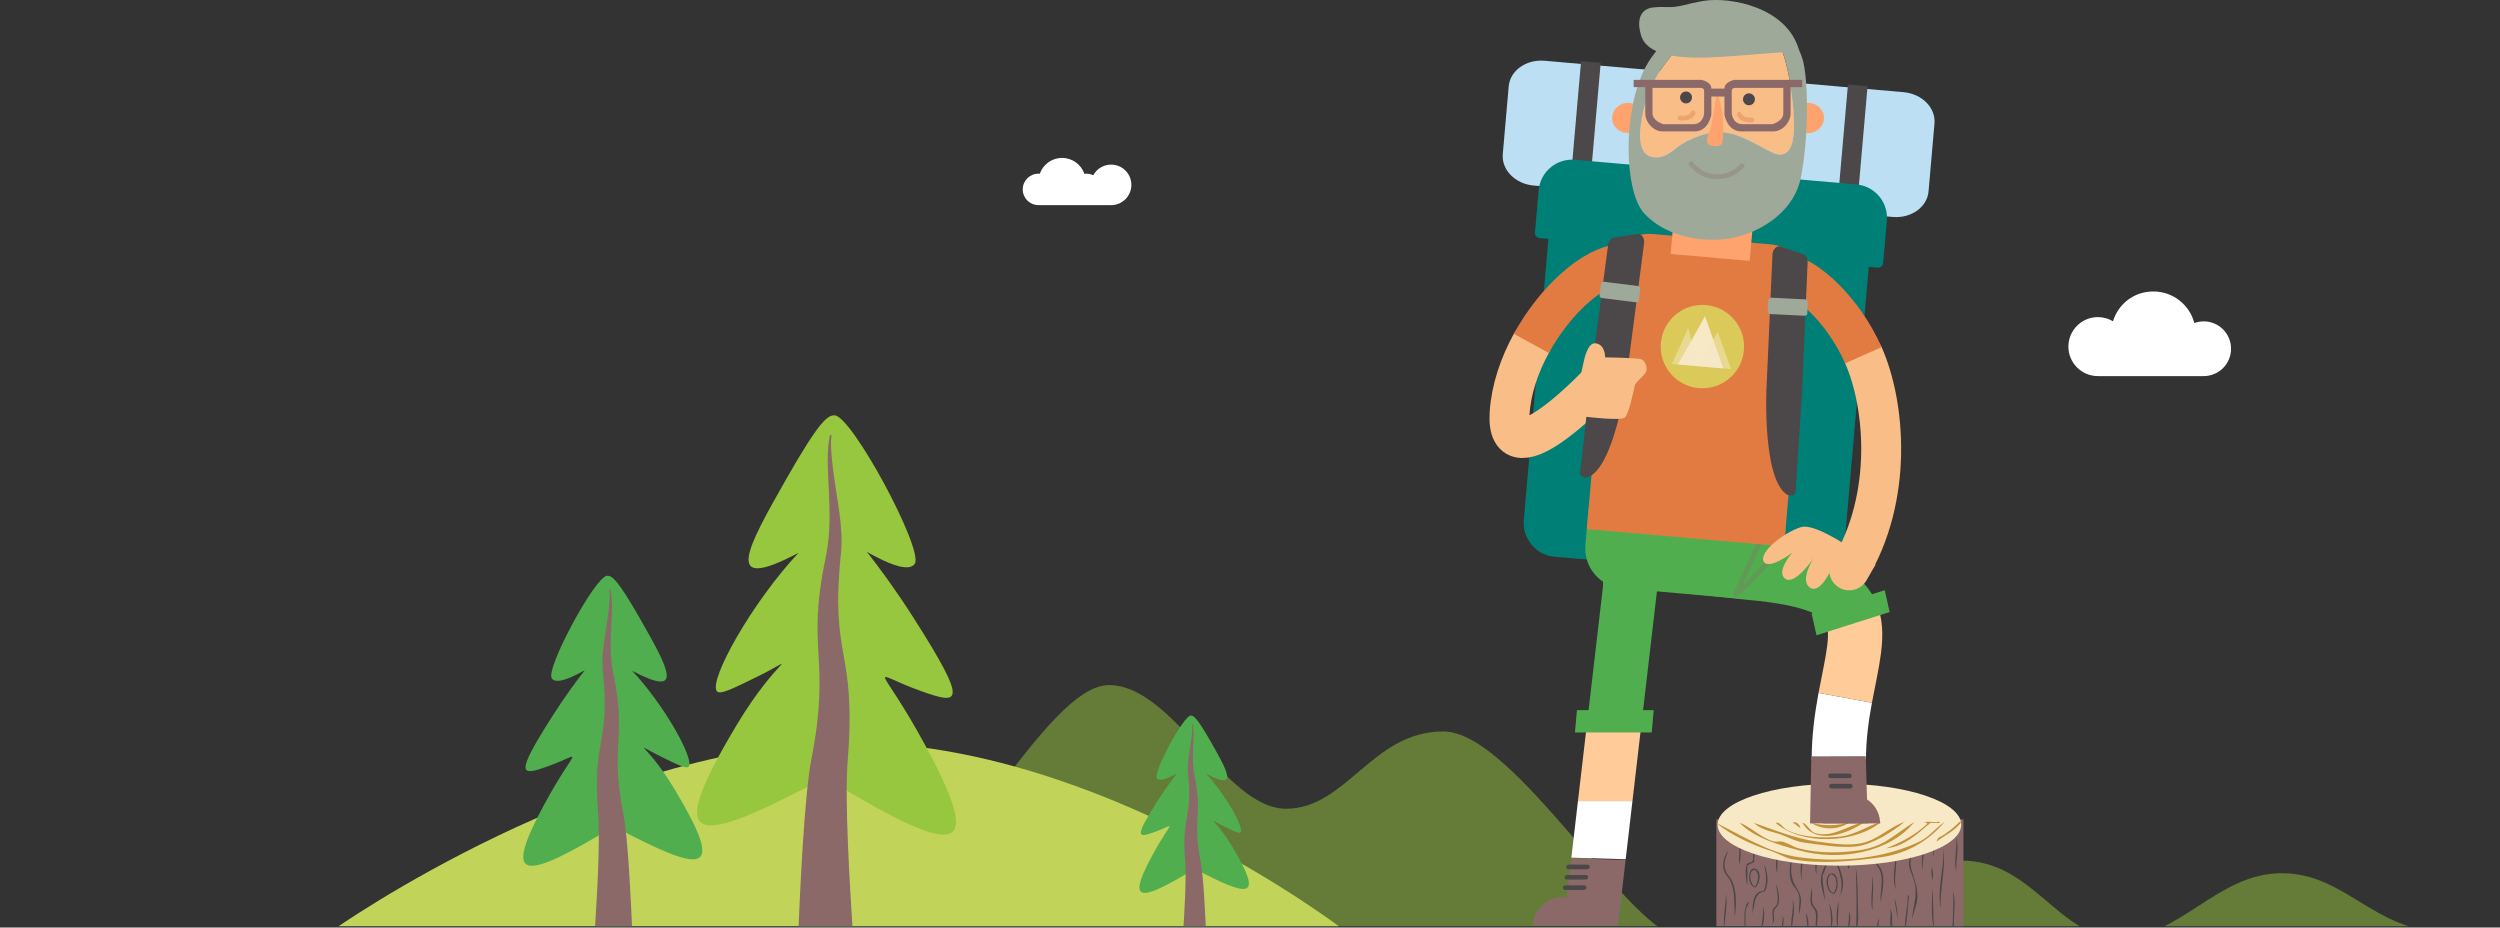 <svg width="814" height="302" viewBox="0 0 814 302" fill="none" xmlns="http://www.w3.org/2000/svg">
<rect x="0" y="0" width="814" height="302" fill="#333333" stroke="none"/>
<g clip-path="url(#clip0_1893_16516)">
<path opacity="0.5" d="M867.878 354.821C855.472 355.049 819.47 303.384 796.181 303.384C772.892 303.384 763.903 284.323 742.915 284.323C721.926 284.323 709.782 305.384 690.007 305.384C670.232 305.384 662.034 280.221 638.745 280.221C615.456 280.221 607.772 295.661 593.808 304.874C464.752 390.021 521.509 360.344 531.983 352.403L569.028 394.982L848.458 389.613L867.874 354.83L867.878 354.821Z" fill="#97C73E"/>
<path opacity="0.5" d="M559.655 307.252C558.238 307.34 563.072 305.311 548.006 305.311C531.279 305.311 493.259 238.157 469.97 238.157C446.681 238.157 438.482 263.32 418.708 263.32C398.933 263.32 382.07 223.066 361.077 223.066C340.084 223.066 309.995 290.744 286.38 290.744C262.766 290.744 248.365 317.926 235.9 317.926L259.698 347.53L539.269 352.898L559.655 307.247V307.252Z" fill="#97C73E"/>
<path d="M108.708 302.636V537.929H437.337V302.636C437.337 302.636 358.199 241.724 276.561 241.724C194.923 241.724 108.708 302.636 108.708 302.636Z" fill="#C1D459"/>
<path d="M639.298 302.267H638.41H559.723H558.84V301.379V267.659V266.771H559.723H638.41H639.298V267.659V301.379V302.267Z" fill="#8A6968"/>
<path fill-rule="evenodd" clip-rule="evenodd" d="M636.949 272.605C637.944 275.94 636.784 280.192 636.949 283.881C636.066 280.585 637.303 276.493 636.949 272.605Z" fill="#4C4748"/>
<path fill-rule="evenodd" clip-rule="evenodd" d="M566.32 274.833C567.087 276.449 566.737 279.833 566.32 281.502C566.097 279.721 566.47 277.08 566.32 274.833Z" fill="#4C4748"/>
<path fill-rule="evenodd" clip-rule="evenodd" d="M629.435 274.833C629.654 274.809 629.77 274.867 629.809 274.993C629.77 275.857 629.94 276.901 629.62 277.532C629.508 277.862 629.853 278.575 629.43 278.643V274.833H629.435Z" fill="#4C4748"/>
<path fill-rule="evenodd" clip-rule="evenodd" d="M626.241 275.624C626.634 277.449 625.955 281.095 625.868 283.565C625.615 281.148 625.824 278.241 626.241 275.624Z" fill="#4C4748"/>
<path fill-rule="evenodd" clip-rule="evenodd" d="M632.813 276.1C633.551 282.934 631.644 289.336 631.877 295.792C630.678 289.215 633.022 282.895 632.813 276.1Z" fill="#4C4748"/>
<path fill-rule="evenodd" clip-rule="evenodd" d="M574.018 276.42C574.775 276.522 574.528 277.469 574.581 278.168C574.183 277.765 574.266 276.949 574.018 276.42Z" fill="#4C4748"/>
<path fill-rule="evenodd" clip-rule="evenodd" d="M570.824 277.056C571.674 277.609 570.97 279.473 571.198 280.551C570.62 281.172 569.363 281.221 568.946 281.978V288.171C568.383 286.38 568.193 283.089 568.756 281.342C569.218 280.886 570.227 280.89 570.635 280.391C571.043 279.57 570.717 278.133 570.824 277.056Z" fill="#4C4748"/>
<path fill-rule="evenodd" clip-rule="evenodd" d="M578.338 277.056C579.207 278.862 578.469 282.026 578.712 284.361C577.853 282.546 578.571 279.395 578.338 277.056Z" fill="#4C4748"/>
<path fill-rule="evenodd" clip-rule="evenodd" d="M617.038 277.372C618.16 281.031 616.286 286.507 617.412 289.759C615.665 286.371 617.446 281.614 617.038 277.372Z" fill="#4C4748"/>
<path fill-rule="evenodd" clip-rule="evenodd" d="M583.037 277.532C583.255 277.507 583.372 277.566 583.41 277.692C583.401 281.313 582.794 283.953 583.784 286.744C584.629 289.123 586.357 290.501 586.415 293.098C586.449 294.569 586.095 296.006 585.852 297.705C585.522 295.414 586.095 293.889 585.852 291.987C585.58 289.861 583.804 288.686 583.221 287.065C582.197 284.201 583.139 281.017 583.032 277.537L583.037 277.532Z" fill="#4C4748"/>
<path fill-rule="evenodd" clip-rule="evenodd" d="M586.794 278.008C587.483 280.265 586.095 283.891 586.794 286.745C585.794 284.221 586.551 280.823 586.794 278.008Z" fill="#4C4748"/>
<path fill-rule="evenodd" clip-rule="evenodd" d="M610.087 278.168C610.306 278.143 610.422 278.201 610.461 278.328C609.83 280.468 611.83 281.454 612.529 283.089C613.922 286.375 612.811 290.283 612.34 293.889C612.063 289.827 613.48 286.405 611.966 283.089C611.34 281.721 609.325 280.279 610.087 278.168Z" fill="#4C4748"/>
<path fill-rule="evenodd" clip-rule="evenodd" d="M591.303 278.323C592.148 279.92 591.133 282.192 591.492 284.677C590.623 282.929 591.439 280.439 591.303 278.323Z" fill="#4C4748"/>
<path fill-rule="evenodd" clip-rule="evenodd" d="M606.515 278.323C607.102 278.347 606.874 279.294 606.326 279.274C606.19 278.789 606.52 278.697 606.515 278.323Z" fill="#4C4748"/>
<path fill-rule="evenodd" clip-rule="evenodd" d="M597.312 278.483C598.627 282.259 601.744 287.288 599.001 291.666C600.816 286.57 598.025 282.832 597.312 278.483Z" fill="#4C4748"/>
<path fill-rule="evenodd" clip-rule="evenodd" d="M601.821 278.483H602.384C601.894 279.711 602.559 281.915 601.821 282.929C601.239 281.59 602.045 280.051 601.821 278.483Z" fill="#4C4748"/>
<path fill-rule="evenodd" clip-rule="evenodd" d="M622.674 278.483C620.402 282.187 625.149 287.109 624.178 293.409C623.834 295.632 622.839 297.195 622.674 299.603C622.484 295.894 624.183 293.045 623.611 288.487C623.125 284.599 619.868 281.366 622.674 278.483Z" fill="#4C4748"/>
<path fill-rule="evenodd" clip-rule="evenodd" d="M595.06 278.643C595.239 280.808 594.293 283.395 593.371 285.152C593.487 288.07 594.041 290.618 594.307 293.409C593.72 290.846 592.502 288.021 592.992 285.152C593.366 282.983 595.104 280.779 595.06 278.643Z" fill="#4C4748"/>
<path fill-rule="evenodd" clip-rule="evenodd" d="M604.263 282.454C604.976 286.769 604.831 292.37 605.015 297.224C605.088 299.127 605.078 301.165 604.263 302.622C604.719 296.433 604.374 288.545 604.263 282.454Z" fill="#4C4748"/>
<path fill-rule="evenodd" clip-rule="evenodd" d="M629.057 282.454C629.358 283.182 629.537 285.376 629.246 286.584C628.984 285.424 628.644 283.677 629.057 282.454Z" fill="#4C4748"/>
<path fill-rule="evenodd" clip-rule="evenodd" d="M571.577 288.963C568.431 288.618 569.145 280.808 572.14 283.245C573.523 284.371 572.96 287.827 571.577 288.963ZM571.387 288.647C572.382 287.502 573.033 284.055 571.198 283.25C569.096 283.74 570.028 288.118 571.387 288.647Z" fill="#4C4748"/>
<path fill-rule="evenodd" clip-rule="evenodd" d="M571.203 283.25C573.033 284.06 572.382 287.506 571.392 288.647C570.033 288.113 569.101 283.735 571.203 283.25Z" fill="#8A6968"/>
<path fill-rule="evenodd" clip-rule="evenodd" d="M597.123 291.031C594.264 290.735 593.929 284.405 596.37 284.361C598.88 284.318 598.889 289.885 597.123 291.031ZM596.186 284.677C594.458 285.851 595.142 290.074 596.938 290.71C598.191 289.409 598.496 285.182 596.186 284.677Z" fill="#4C4748"/>
<path fill-rule="evenodd" clip-rule="evenodd" d="M596.938 290.71C595.147 290.074 594.458 285.851 596.186 284.677C598.496 285.182 598.191 289.414 596.938 290.71Z" fill="#8A6968"/>
<path fill-rule="evenodd" clip-rule="evenodd" d="M609.524 285.312C610.393 288.103 609.466 292.817 609.714 296.588C608.762 293.307 609.903 289.157 609.524 285.312Z" fill="#4C4748"/>
<path fill-rule="evenodd" clip-rule="evenodd" d="M578.338 287.696C578.862 289.866 579.77 292.375 578.901 294.686C578.654 295.341 577.775 295.826 577.586 296.593C577.217 298.098 578.265 299.651 577.023 300.879C577.629 299.248 576.78 297.841 577.212 296.273C577.392 295.608 578.28 295.186 578.527 294.525C579.323 292.39 578.396 290.322 578.338 287.696Z" fill="#4C4748"/>
<path fill-rule="evenodd" clip-rule="evenodd" d="M589.798 289.123C590.332 291.064 589.667 292.535 590.172 294.205C590.468 295.171 591.468 295.875 591.677 296.743C592.118 298.622 591.521 300.486 591.487 302.622C590.774 300.631 591.682 298.831 591.114 296.904C590.803 295.865 589.818 295.127 589.609 294.205C589.225 292.487 589.832 290.982 589.798 289.123Z" fill="#4C4748"/>
<path fill-rule="evenodd" clip-rule="evenodd" d="M629.057 289.123C629.673 293.312 629.294 298.345 629.809 302.622C628.561 299.049 629.202 293.103 629.057 289.123Z" fill="#4C4748"/>
<path fill-rule="evenodd" clip-rule="evenodd" d="M635.823 290.234C637.24 293.676 635.653 298.753 636.386 302.622C635.376 302.19 635.828 300.913 635.823 300.083C635.804 297.107 636.294 292.938 635.823 290.234Z" fill="#4C4748"/>
<path fill-rule="evenodd" clip-rule="evenodd" d="M561.995 291.03C562.582 294.918 561.495 298.763 561.432 302.621C560.869 298.758 561.961 294.918 561.995 291.03Z" fill="#4C4748"/>
<path fill-rule="evenodd" clip-rule="evenodd" d="M621.169 291.506C621.387 291.482 621.504 291.54 621.543 291.666C621.237 295.331 621.028 299.685 620.227 302.626C620.082 298.53 621.247 295.549 621.164 291.511L621.169 291.506Z" fill="#4C4748"/>
<path fill-rule="evenodd" clip-rule="evenodd" d="M616.849 292.297C617.485 294.312 617.941 296.928 617.786 299.127C617.572 296.768 617.038 294.676 616.849 292.297Z" fill="#4C4748"/>
<path fill-rule="evenodd" clip-rule="evenodd" d="M583.6 292.778C584.789 295.69 583.619 299.462 583.41 302.626C582.663 299.855 584.323 296.142 583.6 292.778Z" fill="#4C4748"/>
<path fill-rule="evenodd" clip-rule="evenodd" d="M598.627 293.409C598.71 295.967 598.234 299.433 598.438 302.622C597.632 300.078 598.03 295.826 598.627 293.409Z" fill="#4C4748"/>
<path fill-rule="evenodd" clip-rule="evenodd" d="M595.623 294.205C596.657 296.268 597.142 300.569 595.997 302.622C596.419 299.889 596.065 296.705 595.623 294.205Z" fill="#4C4748"/>
<path fill-rule="evenodd" clip-rule="evenodd" d="M574.207 295.156C574.63 297.627 574.494 301.01 573.266 302.622C573.858 300.37 574.033 297.763 574.207 295.156Z" fill="#4C4748"/>
<path fill-rule="evenodd" clip-rule="evenodd" d="M615.344 295.792C616.47 297.331 615.966 300.243 616.097 302.622C614.757 301.267 616.048 297.69 615.344 295.792Z" fill="#4C4748"/>
<path fill-rule="evenodd" clip-rule="evenodd" d="M602.011 296.904C602.792 298.321 602.423 301.476 601.637 302.621C601.812 300.758 602.137 299.02 602.011 296.904Z" fill="#4C4748"/>
<path fill-rule="evenodd" clip-rule="evenodd" d="M588.109 297.224C588.696 298.438 589.182 301.384 588.483 302.622C588.522 300.685 588.09 299.141 588.109 297.224Z" fill="#4C4748"/>
<path fill-rule="evenodd" clip-rule="evenodd" d="M580.217 298.015C581.255 299.132 580.42 300.918 580.59 302.622C579.649 301.568 580.886 299.437 580.217 298.015Z" fill="#4C4748"/>
<path fill-rule="evenodd" clip-rule="evenodd" d="M611.587 299.127C612.068 300.068 611.32 301.335 611.587 302.622C610.641 301.889 611.578 300.102 611.587 299.127Z" fill="#4C4748"/>
<path fill-rule="evenodd" clip-rule="evenodd" d="M562.747 276.896C562.257 278.474 560.942 280.498 561.811 283.405C562.204 284.73 563.466 285.764 564.063 287.06C565.456 290.065 565.417 295.351 564.815 298.651C564.64 294.555 564.966 290.201 563.5 287.06C562.854 285.672 561.524 284.521 561.247 283.25C560.718 280.813 561.476 278.551 562.752 276.896H562.747Z" fill="#4C4748"/>
<path fill-rule="evenodd" clip-rule="evenodd" d="M574.581 290.235C570.97 290.73 571.368 294.613 570.635 297.54C570.635 294.681 570.499 290.332 574.203 290.074C575.591 287.72 574.906 283.648 574.392 281.498C575.61 283.716 576.052 287.958 574.581 290.23V290.235Z" fill="#4C4748"/>
<path fill-rule="evenodd" clip-rule="evenodd" d="M569.324 293.569C569.761 292.865 569.14 294.292 569.135 294.681C567.65 296.389 568.844 300.365 568.009 302.622C568.087 299.302 567.524 295.438 569.324 293.569Z" fill="#4C4748"/>
<path d="M598.914 281.862C620.815 281.862 638.57 275.885 638.57 268.513C638.57 261.141 620.815 255.165 598.914 255.165C577.012 255.165 559.257 261.141 559.257 268.513C559.257 275.885 577.012 281.862 598.914 281.862Z" fill="#F7E8C6"/>
<path fill-rule="evenodd" clip-rule="evenodd" d="M558.704 267.931C566.281 271.489 575.683 277.731 585.702 279.105C599.54 281.007 613.699 279.464 625.076 273.993C628.115 272.532 630.561 269.29 633.158 267.606C627.994 273.78 620.98 277.891 612.524 279.1C603.054 280.454 592.541 281.478 583.464 279.74C581.309 279.328 579.081 277.896 576.93 277.187C570.392 275.032 563.898 272.076 558.704 267.926V267.931Z" fill="#C29139"/>
<path fill-rule="evenodd" clip-rule="evenodd" d="M566.441 267.931C569.766 268.969 573.411 272.921 577.62 273.998C578.401 274.197 579.197 273.862 580.027 273.998C581.92 274.314 583.784 275.731 585.701 276.231C591.929 277.867 599.035 277.799 605.302 276.872C608.767 276.357 612.029 275.25 614.932 273.357C617.902 271.421 620.669 269.29 623.358 267.61C614.937 277.905 598.623 280.454 585.701 276.872C579.294 275.095 571.217 272.867 566.441 267.931Z" fill="#C29139"/>
<path fill-rule="evenodd" clip-rule="evenodd" d="M571.086 267.931C576.702 269.819 583.983 272.993 591.546 273.998C597.506 274.789 604.209 275.983 609.602 273.357C613.281 271.566 616.703 268.751 620.091 267.61C616.136 270.882 609.636 274.993 604.442 275.595C599.278 276.192 592.638 275.037 587.25 274.318C584.396 273.94 581.663 272.251 578.998 271.445C576.096 270.571 573.339 270.066 571.086 267.931Z" fill="#C29139"/>
<path fill-rule="evenodd" clip-rule="evenodd" d="M578.134 267.931C579.503 267.441 580.401 269.46 581.746 270.164C586.527 272.673 593.254 273.003 599.113 272.397C604.171 271.877 608.627 268.547 612.524 267.606C603.981 274.673 586.789 275.396 578.134 267.926V267.931Z" fill="#C29139"/>
<path fill-rule="evenodd" clip-rule="evenodd" d="M583.639 267.931C584.464 267.251 585.896 268.198 586.216 269.528C585.25 269.193 584.663 268.154 583.639 267.931Z" fill="#C29139"/>
<path fill-rule="evenodd" clip-rule="evenodd" d="M586.905 267.931C588.143 268.023 589.41 270.634 590.686 271.125C596.307 273.28 602.506 268.241 607.195 267.61C602.176 271.125 591.274 275.668 586.905 267.931Z" fill="#C29139"/>
<path fill-rule="evenodd" clip-rule="evenodd" d="M589.827 267.931C593.565 268.911 598.302 269.052 602.379 267.61C598.991 270.261 593.434 270.445 589.827 267.931Z" fill="#C29139"/>
<path fill-rule="evenodd" clip-rule="evenodd" d="M614.073 276.236C618.956 274.338 623.547 271.906 627.484 268.251C627.513 267.557 626.872 268.105 626.625 267.931C626.989 267.222 629.532 267.8 630.751 267.61C631.911 267.387 631.911 268.154 630.751 267.931H628.518C624.183 271.591 620.057 275.639 614.073 276.231V276.236Z" fill="#C29139"/>
<path fill-rule="evenodd" clip-rule="evenodd" d="M638.662 267.615C636.444 270.625 633.279 271.887 630.581 274.003C630.794 272.503 632.129 272.382 632.988 271.77C634.702 270.547 636.629 269.096 637.973 267.62H638.662V267.615Z" fill="#C29139"/>
<path d="M619.8 30.012L543.54 23.337L530.503 22.197L502.923 19.784C496.919 19.26 491.686 22.983 491.235 28.099L489.303 50.194C488.856 55.31 493.361 59.887 499.37 60.411L526.95 62.824L539.987 63.965L616.247 70.639C622.251 71.163 627.484 67.44 627.935 62.324L629.867 40.229C630.314 35.113 625.809 30.536 619.8 30.012Z" fill="#BDDFF3"/>
<path d="M601.696 27.512L598.142 68.14L604.525 68.698L608.079 28.071L601.696 27.512Z" fill="#4C4748"/>
<path d="M514.8 19.913L511.245 60.54L517.628 61.099L521.183 20.471L514.8 19.913Z" fill="#4C4748"/>
<path d="M613.179 85.492L614.369 71.882C614.893 65.877 610.452 60.582 604.442 60.053L599.909 59.655L580.649 57.97L576.115 57.572C575.717 57.538 575.324 57.529 574.935 57.533C574.552 57.461 574.164 57.398 573.766 57.364L536.609 54.111L517.349 52.427L512.815 52.029C506.811 51.505 501.515 55.946 500.986 61.955L499.797 75.566C499.787 75.624 499.768 75.677 499.763 75.74C499.758 75.803 499.763 75.857 499.763 75.915L499.748 76.056C499.748 76.056 499.758 76.066 499.763 76.07C499.85 76.808 500.433 77.41 501.195 77.498C501.195 77.498 501.195 77.498 501.2 77.502L504.161 77.76L496.152 169.299C495.628 175.304 500.059 180.74 506.063 181.269L562.495 186.065C562.893 186.099 563.286 186.109 563.674 186.104C564.058 186.176 564.446 186.24 564.844 186.274L588.624 188.497C594.628 189.021 599.938 184.439 600.462 178.434L608.471 86.895L611.432 87.152C611.432 87.152 611.432 87.152 611.437 87.152C612.204 87.201 612.883 86.71 613.097 85.997C613.102 85.997 613.107 85.987 613.116 85.987L613.131 85.846C613.141 85.788 613.16 85.735 613.165 85.671C613.17 85.608 613.165 85.555 613.165 85.497L613.179 85.492Z" fill="#007F76"/>
<path d="M534.536 235.011L516.854 234.487L513.781 260.829H531.527L534.536 235.011Z" fill="#FFCC99"/>
<path d="M534.522 235.244L542.244 168.998L524.557 168.474L516.834 234.72L534.522 235.244Z" fill="#51AE4E"/>
<path d="M512.81 238.487H537.803L538.439 231.23H513.441L512.81 238.487Z" fill="#51AE4E"/>
<path d="M509.068 301.379L511.621 279.478L529.304 280.002L526.814 301.379H509.068Z" fill="#8A6968"/>
<path d="M517.543 301.379C517.887 296.258 514.019 292.108 508.898 292.108C503.777 292.108 499.346 296.258 498.996 301.379" fill="#8A6968"/>
<path d="M572.198 168.474H521.945V191.453H572.198V168.474Z" fill="#51AE4E"/>
<path d="M529.323 279.769L531.527 260.829H513.781L511.636 279.245L529.323 279.769Z" fill="white"/>
<path d="M510.145 286.4H516.281C516.698 286.4 517.057 286.06 517.087 285.647C517.116 285.235 516.8 284.895 516.383 284.895H510.247C509.83 284.895 509.471 285.235 509.442 285.647C509.413 286.06 509.728 286.4 510.145 286.4Z" fill="#4C4748"/>
<path d="M509.597 289.768H515.732C516.15 289.768 516.509 289.428 516.538 289.016C516.567 288.598 516.252 288.263 515.834 288.263H509.699C509.281 288.263 508.922 288.603 508.893 289.016C508.864 289.433 509.18 289.768 509.597 289.768Z" fill="#4C4748"/>
<path d="M510.689 283.026H516.825C517.242 283.026 517.601 282.686 517.63 282.274C517.659 281.856 517.344 281.521 516.926 281.521H510.791C510.374 281.521 510.015 281.861 509.985 282.274C509.956 282.686 510.272 283.026 510.689 283.026Z" fill="#4C4748"/>
<path d="M517.329 164.659L516.208 177.468C515.587 184.589 520.902 190.923 528.022 191.55L566.349 194.904C573.47 195.525 579.804 190.21 580.43 183.089L581.551 170.28L517.334 164.659H517.329Z" fill="#51AE4E"/>
<path d="M602.617 199.277C599.506 192.559 590.599 188.327 569.611 186.487L535.298 182.847" stroke="#51AE4E" stroke-width="17.678" stroke-miterlimit="10"/>
<path opacity="0.3" d="M578.188 180.507C578.188 180.507 567.892 191.54 565.189 193.506L573.508 175.308" stroke="#8A6968" stroke-width="1.568" stroke-linecap="round" stroke-linejoin="round"/>
<path d="M516.66 172.284L524.033 88.006C524.654 80.885 530.993 75.57 538.114 76.192L576.44 79.546C583.561 80.167 588.876 86.506 588.255 93.627L580.882 177.905L516.664 172.284H516.66Z" fill="#E27B42"/>
<path d="M498.598 111.81C494.734 118.872 492.031 126.726 491.526 134.482C490.007 157.835 521.707 123.556 521.707 123.556" stroke="#F9BE87" stroke-width="12.999" stroke-miterlimit="10" stroke-linecap="round"/>
<path d="M527.605 85.972C518.839 86.599 506.369 97.607 498.598 111.81L527.605 85.972Z" fill="#51AE4E"/>
<path d="M527.605 85.972C518.839 86.599 506.369 97.607 498.598 111.81" stroke="#E27B42" stroke-width="12.999" stroke-miterlimit="10"/>
<path d="M606.714 115.664C613.737 131.405 616.66 161.795 602.103 185.705" stroke="#F9BE87" stroke-width="12.999" stroke-miterlimit="10" stroke-linecap="round"/>
<path d="M583.619 89.831C588.056 91.03 599.695 99.922 606.719 115.664" stroke="#E27B42" stroke-width="12.999" stroke-miterlimit="10"/>
<path d="M586.808 126.376L588.555 85.545C588.687 84.045 587.823 82.74 586.624 82.638L579.532 80.191C578.333 80.085 577.256 81.22 577.125 82.72L575.222 125.367C575.091 126.866 573.8 156.325 582.008 161.154C582.008 161.154 584.459 162.052 584.658 159.79C584.857 157.524 586.682 127.886 586.813 126.381L586.808 126.376Z" fill="#4C4748"/>
<path d="M588.449 102.097C588.429 102.515 588.017 102.835 587.527 102.811L576.411 102.257C575.921 102.233 575.542 101.874 575.562 101.456L575.751 97.636C575.77 97.219 576.183 96.899 576.673 96.923L587.789 97.476C588.279 97.501 588.657 97.86 588.638 98.277L588.449 102.097Z" fill="#9EA99A"/>
<path d="M518.213 120.377L523.586 79.862C523.717 78.362 524.795 77.226 525.994 77.333L533.405 76.153C534.604 76.26 535.468 77.561 535.337 79.061L529.809 121.387C529.678 122.886 525.833 152.122 516.912 155.451C516.912 155.451 514.339 155.912 514.538 153.646C514.737 151.379 518.087 121.872 518.218 120.372L518.213 120.377Z" fill="#4C4748"/>
<path d="M520.814 96.18C520.761 96.598 521.11 96.981 521.601 97.044L532.643 98.427C533.129 98.491 533.566 98.199 533.619 97.787L534.095 93.991C534.148 93.574 533.799 93.19 533.308 93.127L522.266 91.744C521.78 91.681 521.343 91.972 521.29 92.384L520.814 96.18Z" fill="#9EA99A"/>
<path d="M546.49 53.865L543.967 82.694L569.702 84.945L572.224 56.116L546.49 53.865Z" fill="#FFA36E"/>
<path d="M516.208 115.62C516.596 114.528 517.494 111.984 518.999 111.805C520.499 111.625 522.47 112.606 522.669 116.367C522.669 116.367 533.372 116.465 534.546 117.037C535.721 117.605 536.716 120.061 535.721 121.469C534.726 122.877 532.415 124.561 532.231 125.682C532.046 126.803 530.352 134.759 529.076 135.924C527.804 137.084 516.941 135.793 514.233 135.434C511.524 135.074 515.815 116.712 516.203 115.62H516.208Z" fill="#F9BE87"/>
<path d="M554.297 126.425C561.792 126.425 567.868 120.349 567.868 112.853C567.868 105.358 561.792 99.282 554.297 99.282C546.801 99.282 540.725 105.358 540.725 112.853C540.725 120.349 546.801 126.425 554.297 126.425Z" fill="#DBCA5A"/>
<path d="M546.336 118.663L561.097 119.955L555.166 102.937L546.336 118.663Z" fill="#F7E8C6"/>
<path opacity="0.5" d="M552.86 119.236L563.655 120.178L559.286 108.062L552.86 119.236Z" fill="#F7E8C6"/>
<path opacity="0.5" d="M544.39 118.494L552.86 119.236L549.69 106.791L544.39 118.494Z" fill="#F7E8C6"/>
<path d="M600.812 227.211C599.7 233.24 598.724 239.934 598.724 247.311" stroke="white" stroke-width="17.678" stroke-miterlimit="10"/>
<path d="M602.617 199.277C605.753 206.043 603.01 215.324 600.812 227.216" stroke="#FFCC99" stroke-width="17.678" stroke-miterlimit="10"/>
<path d="M608.136 268.105L607.495 246.209L589.764 246.273L589.352 268.105H608.136Z" fill="#8A6968"/>
<path d="M593.618 268.105C593.618 262.985 597.768 258.834 602.889 258.834C608.01 258.834 612.16 262.985 612.16 268.105" fill="#8A6968"/>
<path d="M602.122 253.359H595.987C595.57 253.359 595.235 253.019 595.235 252.607C595.235 252.194 595.574 251.854 595.987 251.854H602.122C602.54 251.854 602.875 252.194 602.875 252.607C602.875 253.019 602.535 253.359 602.122 253.359Z" fill="#4C4748"/>
<path d="M602.443 256.733H596.307C595.89 256.733 595.555 256.393 595.555 255.981C595.555 255.568 595.895 255.228 596.307 255.228H602.443C602.86 255.228 603.195 255.568 603.195 255.981C603.195 256.393 602.855 256.733 602.443 256.733Z" fill="#4C4748"/>
<path d="M597.181 183.381C597.181 183.381 593.123 193.681 589.415 191.375C585.711 189.069 590.555 181.677 590.555 181.677C590.555 181.677 584.517 190.666 581.294 188.453C578.071 186.239 583.575 179.954 583.575 179.954C583.575 179.954 575.615 185.924 574.207 182.72C572.8 179.522 581.25 173.178 586.395 171.639C591.541 170.1 605.136 180.201 610.68 183.88C607.558 189.079 605.355 188.356 604.962 188.04C597.161 181.803 597.501 183.487 597.181 183.376" fill="#F9BE87"/>
<path d="M530.017 43.331C532.84 43.331 535.129 41.131 535.129 38.419C535.129 35.706 532.84 33.506 530.017 33.506C527.195 33.506 524.906 35.706 524.906 38.419C524.906 41.131 527.195 43.331 530.017 43.331Z" fill="#FFA36E"/>
<path d="M588.769 43.331C591.592 43.331 593.88 41.131 593.88 38.419C593.88 35.706 591.592 33.506 588.769 33.506C585.946 33.506 583.658 35.706 583.658 38.419C583.658 41.131 585.946 43.331 588.769 43.331Z" fill="#FFA36E"/>
<path d="M545.574 16.367C544.773 17.756 538.827 23.377 536.027 32.521C533.231 41.666 532.881 49.859 537.594 51.049C542.303 52.238 545.404 48.141 547.555 46.937C549.705 45.733 556.146 42.025 562.883 43.365C569.625 44.705 576.974 50.583 579.6 50.379C582.231 50.175 585.6 48.447 583.474 31.424C581.348 14.397 577.591 11.95 577.591 11.95L579.396 9.062C574.848 6.092 568.019 4.48 557.889 6.048C557.889 6.048 551.792 6.825 545.472 11.091C545.754 12.669 546.128 15.406 545.569 16.372L545.574 16.367Z" fill="#F9BE87"/>
<path d="M586.813 18.954C585.677 15.425 583.444 11.703 579.406 9.062L577.6 11.95C577.6 11.95 581.357 14.396 583.483 31.424C585.609 48.447 582.241 50.175 579.61 50.379C576.979 50.582 569.63 44.704 562.893 43.365C556.156 42.025 549.715 45.733 547.564 46.937C545.414 48.141 542.312 52.237 537.604 51.048C532.891 49.859 533.24 41.666 536.036 32.521C538.837 23.376 544.778 17.755 545.584 16.367C546.142 15.401 545.768 12.664 545.487 11.086C541.905 13.508 538.25 17.047 535.595 22.211C528.26 36.477 528.828 62.314 535.313 69.44C541.798 76.565 552.763 78.866 561.796 77.837C570.829 76.808 583.634 70.357 586.264 58.159C588.9 45.966 588.954 25.575 586.823 18.954H586.813Z" fill="#9EA99A"/>
<path d="M585.837 16.571C585.837 16.571 575.654 17.348 564.771 18.207C553.889 19.066 537.628 20.061 534.522 12.067C534.522 12.067 531.508 4.305 537.153 2.65C537.153 2.65 538.468 2.141 542.74 2.301C547.011 2.461 548.744 1.262 554.792 0.282C563.247 -1.092 582.008 2.262 585.837 16.571Z" fill="#9EA99A"/>
<path d="M559.141 31.264C559.141 31.264 558.694 31.308 558.675 31.856C558.651 32.39 557.505 39.69 557.092 41.219C556.578 43.141 554.651 46.622 556.821 47.258C558.99 47.889 560.024 47.525 560.602 46.918C561.024 46.471 561.233 42.637 561.063 39.389C560.893 36.137 559.651 30.929 559.136 31.269L559.141 31.264Z" fill="#FFA36E"/>
<path d="M571.402 32.235C571.46 33.516 570.319 34.482 569.091 34.244C568.227 34.079 567.557 33.312 567.519 32.429C567.465 31.157 568.596 30.196 569.819 30.424C570.688 30.584 571.363 31.351 571.402 32.235Z" fill="#4C4748"/>
<path d="M550.913 31.633C550.972 32.914 549.831 33.88 548.603 33.642C547.739 33.477 547.069 32.71 547.03 31.827C546.977 30.555 548.108 29.594 549.331 29.822C550.2 29.982 550.875 30.749 550.913 31.633Z" fill="#4C4748"/>
<path opacity="0.5" d="M570.451 39.045C570.451 39.045 567.189 39.419 566.32 37.225" stroke="#E28B59" stroke-width="1.568" stroke-linecap="round" stroke-linejoin="round"/>
<path opacity="0.5" d="M547.03 38.389C547.03 38.389 550.268 38.943 551.253 36.802" stroke="#E28B59" stroke-width="1.568" stroke-linecap="round" stroke-linejoin="round"/>
<path opacity="0.3" d="M550.627 53.339C552.515 55.795 555.442 57.426 558.777 57.548C562.116 57.674 565.155 56.266 567.218 53.961" stroke="#8A6968" stroke-width="1.568" stroke-linecap="round" stroke-linejoin="round"/>
<path d="M564.796 25.998C564.796 25.998 561.481 26.527 561.481 28.842H557.224C557.224 26.527 553.908 25.998 553.908 25.998H531.915V28.371H535.701V37.123C535.701 39.263 537.779 42.578 541.157 42.792H541.371C542.88 42.773 551.787 42.792 551.787 42.792C556.321 42.792 557.224 37.356 557.224 37.356V31.429H561.481V37.356C561.481 37.356 562.383 42.792 566.936 42.792C566.936 42.792 575.882 42.773 577.353 42.792H577.547C580.94 42.578 583.022 39.258 583.022 37.123V28.371H586.808V25.998H564.796ZM554.87 36.885C554.87 36.885 554.651 40.438 551.316 40.438H541.604C541.604 40.438 538.051 39.457 538.051 36.885V28.604H553.904C553.904 28.604 554.69 28.682 554.826 29.332C554.865 29.39 554.865 29.468 554.865 29.546V36.885H554.87ZM580.649 36.885C580.649 39.453 577.12 40.438 577.12 40.438H567.407C564.073 40.438 563.854 36.885 563.854 36.885C563.854 36.885 563.854 30.39 563.854 29.546C563.854 29.468 563.854 29.39 563.893 29.332C564.009 28.687 564.796 28.604 564.796 28.604H580.649V36.885Z" fill="#8A6968"/>
<path d="M591.448 206.844L615.271 199.277L613.679 192.166L589.856 199.733L591.448 206.844Z" fill="#51AE4E"/>
<path d="M389.031 282.881C406.888 292.336 411.582 292.938 401.19 275.61C395.501 266.125 392.103 265.892 398.355 268.965C401.797 270.654 403.515 271.503 403.928 270.969C405.088 269.479 399.074 258.723 392.681 251.913C403.243 257.49 399.879 251.432 394.302 241.632C389.672 233.497 388.604 232.973 387.715 232.983C385.347 233.007 375.396 251.529 376.673 253.418C377.11 254.063 378.454 254.51 383.26 251.787C381.57 253.942 379.328 256.971 376.877 260.815C369.183 272.872 370.484 272.848 375.76 270.969C383.357 268.27 381.634 266.538 375.11 278.643C366.81 294.05 370.892 293.88 389.036 282.881H389.031Z" fill="#51AE4E"/>
<path d="M392.681 303.602C392.463 298.433 391.88 285.371 390.909 280.362C388.128 266.125 391.71 265.664 388.914 252.481C387.609 246.01 389.308 239.982 388.332 235.672C387.813 235.778 388.526 235.196 387.978 239.909C387.366 244.879 386.512 248.044 386.803 251.757C388.405 266.824 384.658 264.771 385.895 280.502C386.356 285.817 385.575 298.19 385.235 303.495C386.123 304.456 390.662 305.383 392.676 303.597L392.681 303.602Z" fill="#8A6968"/>
<path d="M199.874 269.067C229.09 284.536 236.759 285.517 219.761 257.175C210.456 241.662 204.898 241.278 215.12 246.307C220.746 249.073 223.561 250.457 224.236 249.588C226.134 247.151 216.295 229.556 205.84 218.421C223.115 227.541 217.615 217.635 208.49 201.607C200.913 188.303 199.17 187.443 197.719 187.458C193.841 187.502 177.566 217.79 179.653 220.882C180.371 221.94 182.57 222.668 190.424 218.217C187.667 221.741 183.992 226.702 179.983 232.983C167.402 252.704 169.528 252.66 178.158 249.593C190.584 245.176 187.764 242.346 177.095 262.145C163.518 287.342 170.193 287.07 199.869 269.072L199.874 269.067Z" fill="#51AE4E"/>
<path d="M205.849 302.956C205.49 294.501 204.539 273.134 202.956 264.946C198.408 241.661 204.262 240.904 199.694 219.338C197.559 208.752 200.34 198.894 198.743 191.846C197.899 192.02 199.059 191.064 198.166 198.782C197.166 206.912 195.768 212.086 196.243 218.164C198.864 242.802 192.734 239.453 194.758 265.183C195.51 273.877 194.234 294.118 193.676 302.791C195.127 304.369 202.553 305.883 205.844 302.961L205.849 302.956Z" fill="#8A6968"/>
<path d="M268.625 253.223C226.396 275.585 215.3 277.003 239.875 236.031C253.325 213.606 261.359 213.053 246.583 220.319C238.448 224.318 234.385 226.318 233.405 225.061C230.662 221.537 244.889 196.108 259.999 180.002C235.026 193.19 242.972 178.862 256.165 155.694C267.12 136.458 269.639 135.215 271.736 135.24C277.342 135.303 300.869 179.09 297.85 183.555C296.816 185.089 293.637 186.138 282.279 179.701C286.269 184.793 291.579 191.962 297.375 201.044C315.567 229.551 312.49 229.493 300.01 225.056C282.046 218.669 286.123 214.577 301.549 243.2C321.178 279.624 311.524 279.231 268.625 253.214V253.223Z" fill="#97C73E"/>
<path d="M259.99 302.219C260.509 289.992 261.883 259.106 264.174 247.268C270.746 213.606 262.281 212.509 268.887 181.337C271.969 166.038 267.955 151.782 270.261 141.598C271.484 141.851 269.809 140.467 271.091 151.621C272.532 163.373 274.561 170.857 273.872 179.638C270.086 215.261 278.949 210.412 276.017 247.612C274.93 260.184 276.779 289.438 277.58 301.976C275.483 304.253 264.747 306.442 259.985 302.219H259.99Z" fill="#8A6968"/>
<path d="M338.126 66.79C335.296 66.79 333.005 64.499 333.005 61.669C333.005 58.839 335.296 56.548 338.126 56.548C338.271 56.548 338.412 56.558 338.558 56.568C339.606 53.568 342.455 51.417 345.814 51.417C349.173 51.417 352.037 53.582 353.076 56.592C353.284 56.568 353.493 56.548 353.707 56.548C354.517 56.548 355.284 56.742 355.964 57.077C357.075 55.005 359.26 53.597 361.779 53.597C365.424 53.597 368.375 56.548 368.375 60.193C368.375 63.839 365.424 66.79 361.779 66.79H338.126Z" fill="white"/>
<path d="M717.519 122.459C722.441 122.459 726.431 118.469 726.431 113.547C726.431 108.626 722.441 104.636 717.519 104.636C716.451 104.636 715.427 104.835 714.476 105.179C712.927 99.267 707.549 94.904 701.152 94.904C694.754 94.904 689.725 98.986 687.988 104.607C686.551 103.747 684.876 103.247 683.076 103.247C677.77 103.247 673.47 107.548 673.47 112.853C673.47 118.159 677.77 122.459 683.076 122.459H717.519Z" fill="white"/>
</g>
<defs>
<clipPath id="clip0_1893_16516">
<rect width="814" height="301.578" fill="white"/>
</clipPath>
</defs>
</svg>
